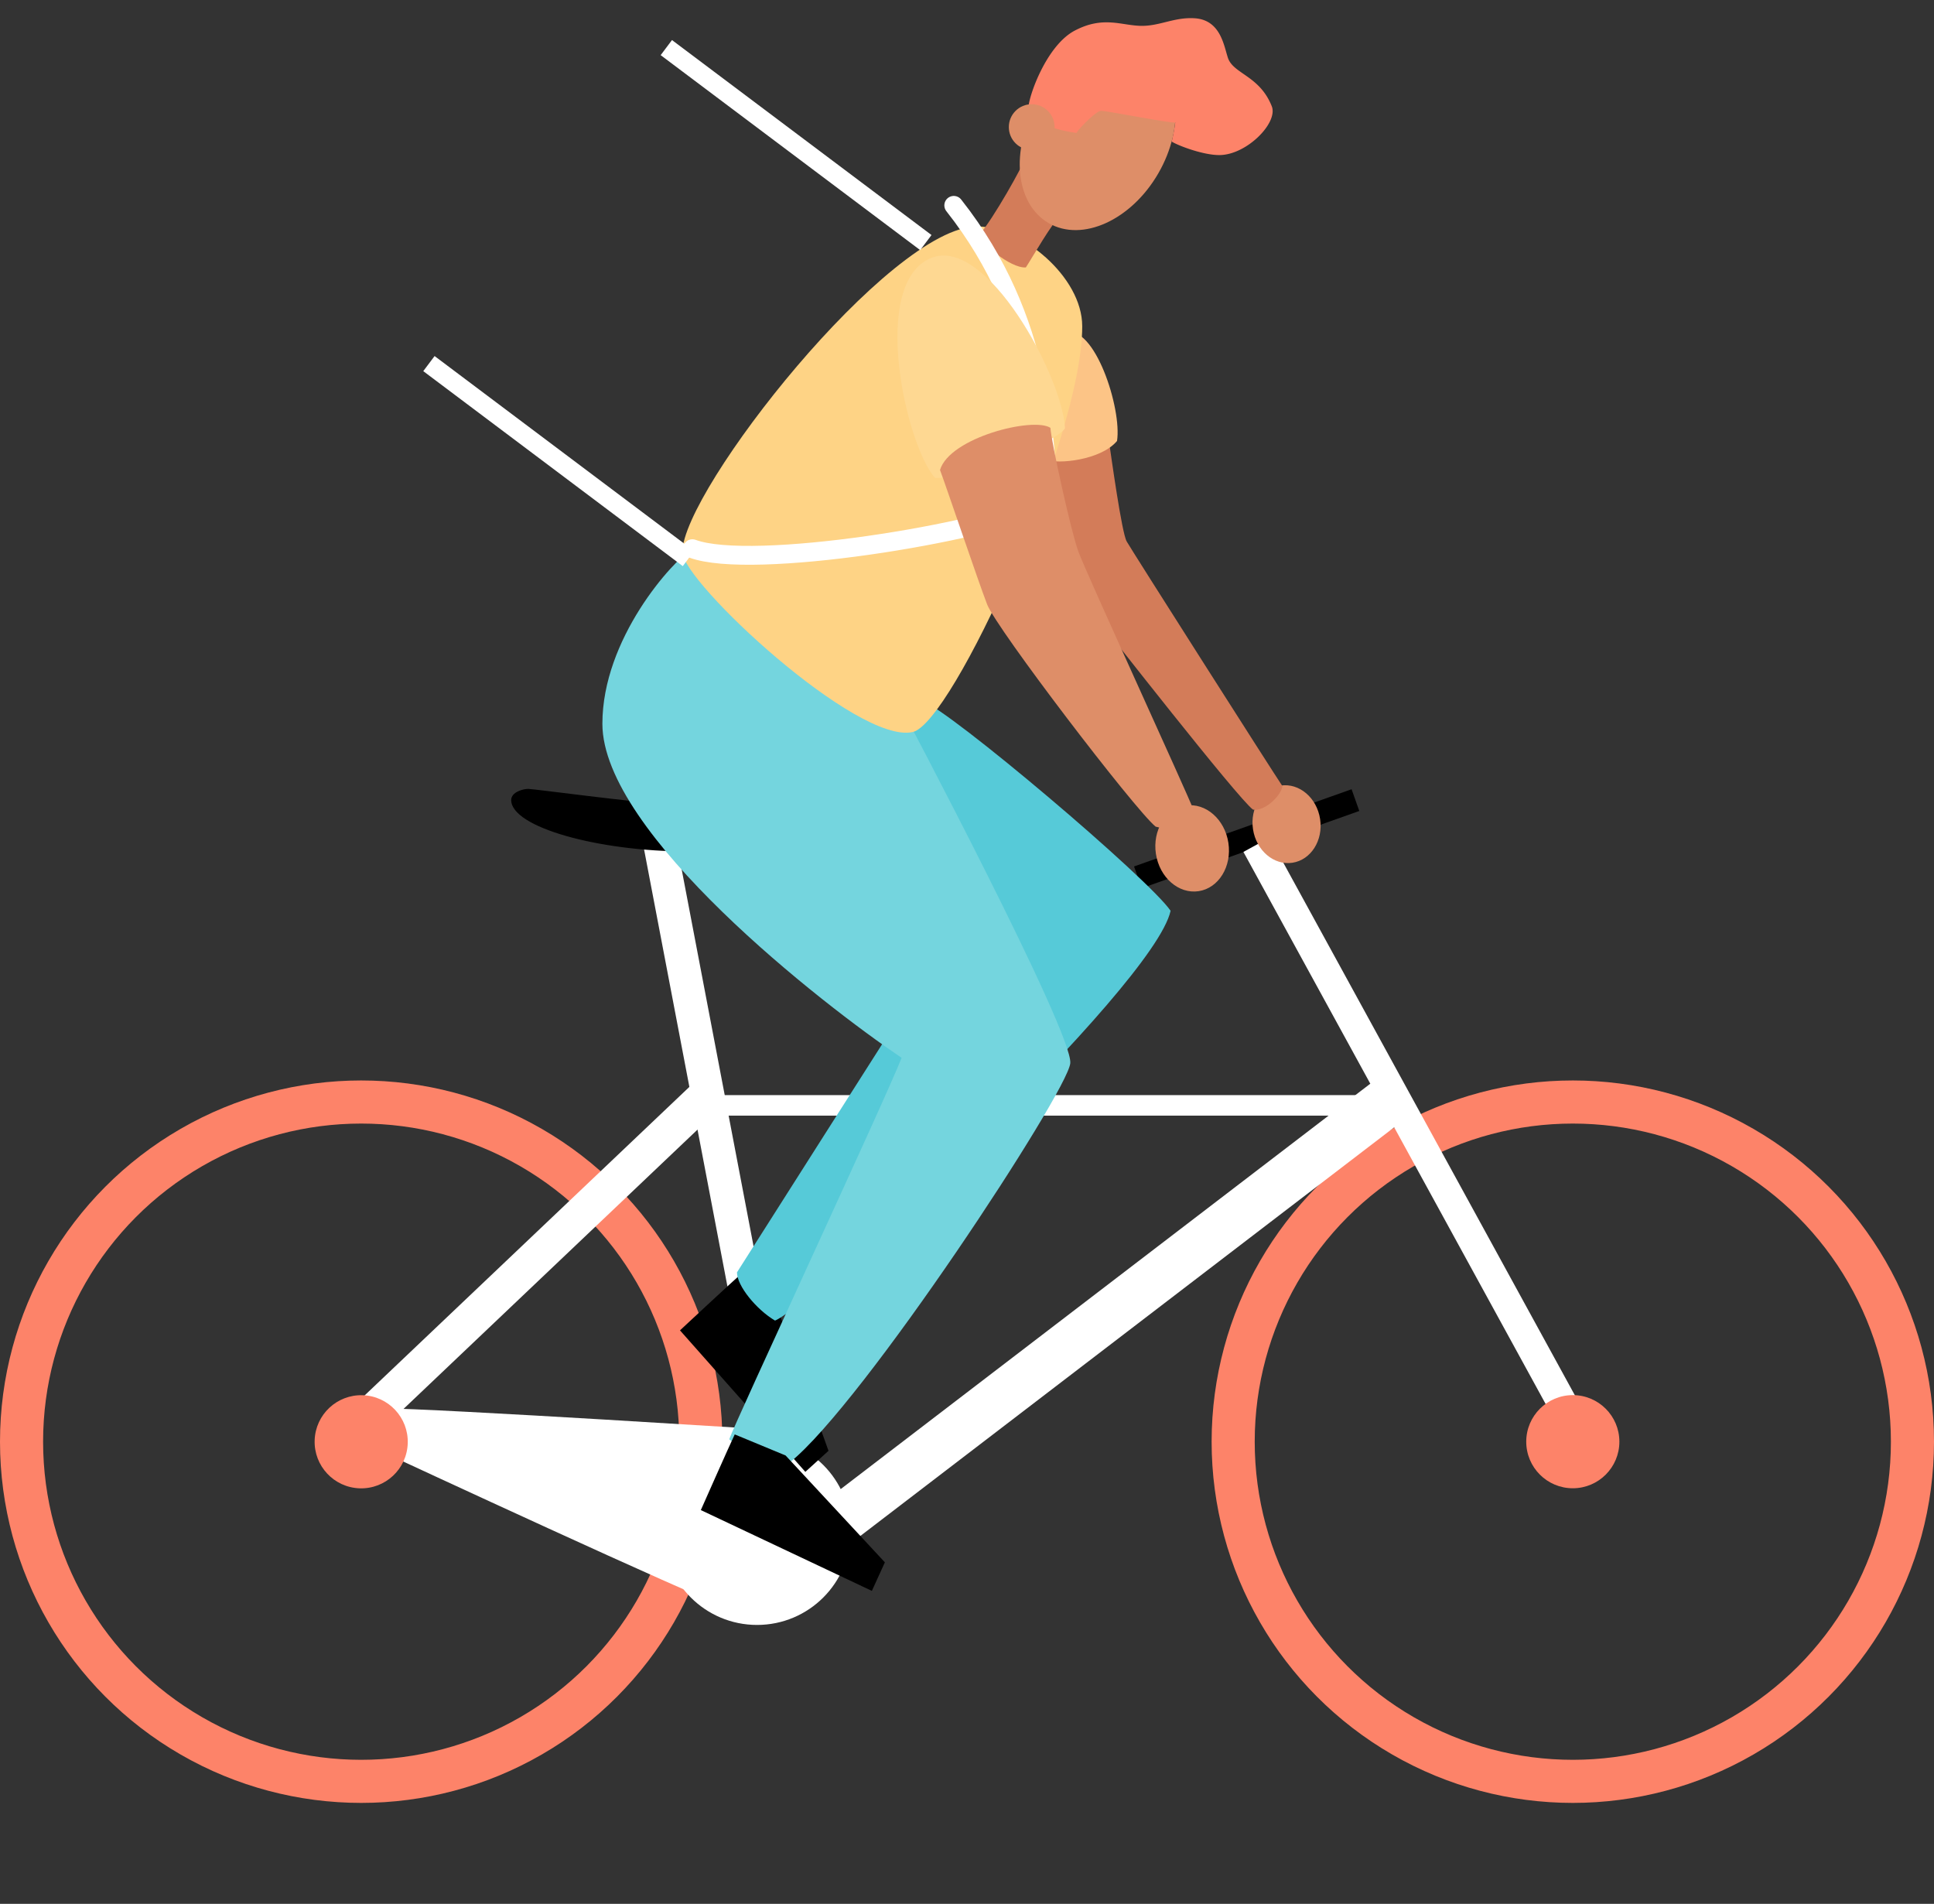 <svg id="Layer_1" data-name="Layer 1" xmlns="http://www.w3.org/2000/svg" viewBox="0 0 718.04 706.79">
  <rect x="0" y="0" width="718.04" height="706.79" fill="#333333" stroke="none"/>
  <defs>
    <style>
      .cls-1 {
        fill: #fff;
      }

      .cls-10, .cls-13, .cls-2, .cls-3 {
        fill: none;
      }

      .cls-2 {
        stroke: #fd8369;
        stroke-linejoin: round;
        stroke-width: 16px;
      }

      .cls-10, .cls-2 {
        stroke-linecap: round;
      }

      .cls-4 {
        fill: #56cad8;
      }

      .cls-5 {
        fill: #de8e68;
      }

      .cls-6 {
        fill: #74d5de;
      }

      .cls-7 {
        fill: #d37c59;
      }

      .cls-8 {
        fill: #fcc486;
      }

      .cls-9 {
        fill: #fed385;
      }

      .cls-10, .cls-13 {
        stroke: #fff;
        stroke-miterlimit: 10;
        stroke-width: 7px;
      }

      .cls-11 {
        fill: #fd8369;
      }

      .cls-12 {
        fill: #fed892;
      }
    </style>
  </defs>
  <title>Artboard 1</title>
  <g id="Layer_2" data-name="Layer 2">
    <g id="vector">
      <rect class="cls-1" x="260.81" y="311.1" width="12.32" height="234.69" transform="translate(-75.55 57.61) rotate(-10.8)"/>
      <path d="M242.39,298c-5.81,0-44.47-5.14-46.3-5.14s-6.3,1.16-6.3,4.15c0,10.12,32.52,19.08,65.55,19.08S242.39,298,242.39,298Z"/>
      <circle class="cls-2" cx="134.1" cy="535.21" r="126.1"/>
      <circle class="cls-2" cx="583.94" cy="535.21" r="126.1"/>
      <rect x="420" y="307.08" width="85.7" height="8.56" transform="translate(-77.48 172.74) rotate(-19.54)"/>
      <rect class="cls-1" x="518.24" y="298.95" width="11.07" height="238.54" transform="translate(-136.49 302.91) rotate(-28.7)"/>
      <rect class="cls-1" x="253.38" y="406.55" width="267.81" height="7.62"/>
      <rect class="cls-1" x="272.36" y="481.83" width="271.21" height="18.25" transform="translate(-214.4 349.04) rotate(-37.43)"/>
      <path class="cls-1" d="M141.63,522.83c20.06,0,151.55,8.4,151.55,8.4-5.42,16.27-24.13,65.07-24.13,65.07-9.49-2.71-123.35-55.58-123.35-55.58Z"/>
      <rect class="cls-1" x="105.22" y="461.94" width="183.85" height="13.58" transform="translate(-268.62 264.67) rotate(-43.53)"/>
      <circle class="cls-1" cx="281.07" cy="568.46" r="34.78"/>
      <path d="M275.08,473c-3.11,2.7-22.62,20.88-22.62,20.88L299,546.41l8.6-7.81-18.28-51Z"/>
      <rect class="cls-3" x="155.89" y="52.34" width="191.09" height="120.51" transform="translate(10.38 245.97) rotate(-53.08)"/>
      <path class="cls-4" d="M342.16,260.07c10.61,3.6,84.49,66.31,92.45,78.05-6.22,28.44-134,147.11-146.87,152.13-6.9-4.08-14.12-12.87-14.12-17.9,3.76-6,61.84-97.19,61.84-97.19S296.42,255,342.16,260.07Z"/>
      <ellipse class="cls-5" cx="442.61" cy="314.95" rx="13.61" ry="16.07" transform="translate(-42.33 70.15) rotate(-8.65)"/>
      <ellipse class="cls-5" cx="477.66" cy="305.96" rx="12.6" ry="14.49" transform="translate(-40.58 75.32) rotate(-8.65)"/>
      <path class="cls-6" d="M257.06,203.7c-7.51,4.66-33.41,33.47-33.41,65,0,40.6,81.57,104.09,111.09,124-5.7,14.75-62.15,135.93-64,141.63,4.4,3.63,17.61,8.55,22.53,8.55,27.18-21.75,102.79-137,104.09-148.11s-62.92-132.32-62.92-132.32Z"/>
      <path class="cls-7" d="M411.57,162.7c1,6.75,4.87,35,6.74,38.31s54.94,86.65,57.81,90.81c-.43,3.59-6.6,9.47-10.9,8.75-5.45-3.87-56.24-68.9-56.24-68.9S356.91,163.71,411.57,162.7Z"/>
      <path class="cls-8" d="M395.4,123.4c11-3.3,21.19,28.4,19.32,40.31-6,7.17-22.23,8.75-26.25,6.89C387.45,164.43,384.06,126.8,395.4,123.4Z"/>
      <path class="cls-9" d="M362.8,84.07c16.09,0,39,18.49,39,37.07,0,41.71-48.23,147.16-62.88,150.6-20.54,4.83-85.57-55.77-85.57-66.81C253.38,182.06,330.37,84.07,362.8,84.07Z"/>
      <path class="cls-7" d="M380.86,58.14c-.64,2.71-12.32,23.54-17.39,29.15.54,2.72,11.5,12.32,17.39,12C382.94,96.17,391,82,394,79.78S390.09,58.86,380.86,58.14Z"/>
      <path class="cls-10" d="M257.06,203.7c21.94,8.2,108-5.8,132.18-17.07-1.48-22.36-1.37-67.68-35.13-110.39"/>
      <ellipse class="cls-5" cx="407.54" cy="51.33" rx="36.38" ry="26" transform="translate(159.32 378.61) rotate(-60)"/>
      <path class="cls-11" d="M381.81,40.37c-.2-3.82,6.44-23.33,17.2-29S416.5,9.6,424,9.6c6.74,0,12.09-3.28,19.52-2.82,9.65.6,10.86,10.16,12.37,14.69,2,6,11.8,6.6,16.29,18,2.41,6.13-9.35,18.1-19.51,18.1-5.94,0-15-3.4-17.65-5a70.39,70.39,0,0,0,1.32-7.07c-3.59,0-25.81-4.45-27.62-4.35s-8.45,6.84-9.06,8.25C397.6,48.82,385.83,48.12,381.81,40.37Z"/>
      <circle class="cls-5" cx="383.04" cy="47.18" r="8.49"/>
      <path class="cls-12" d="M345.76,95.75C366.28,87.45,394.55,140,395.4,159c-3.53,5.72-40.75,19.47-48.3,18.37C336.15,164.72,322.89,105,345.76,95.75Z"/>
      <path class="cls-5" d="M349,174.47c2.72,7.32,14.06,41,17.5,49.92s54.66,76,62.55,82.49c9.32,2.59,13.05-1.43,13.91-6.59-1.86-5.17-39.74-87.66-42.6-95.55S390.17,163.28,390,158.83C383.59,154.67,352.6,162.42,349,174.47Z"/>
      <line class="cls-13" x1="255.6" y1="207.37" x2="159.25" y2="134.98"/>
      <line class="cls-13" x1="343.74" y1="90.05" x2="247.39" y2="17.67"/>
      <path d="M272.79,532.51c-1.8,3.71-12.59,28.09-12.59,28.09l63.5,30L328.53,580l-36.86-39.67Z"/>
      <circle class="cls-11" cx="134.1" cy="535.21" r="17.29" transform="translate(-405.28 651.43) rotate(-88.09)"/>
      <circle class="cls-11" cx="583.94" cy="535.21" r="17.29"/>
      <circle class="cls-3" cx="259.33" cy="120.02" r="17.95"/>
    </g>
  </g>
</svg>
